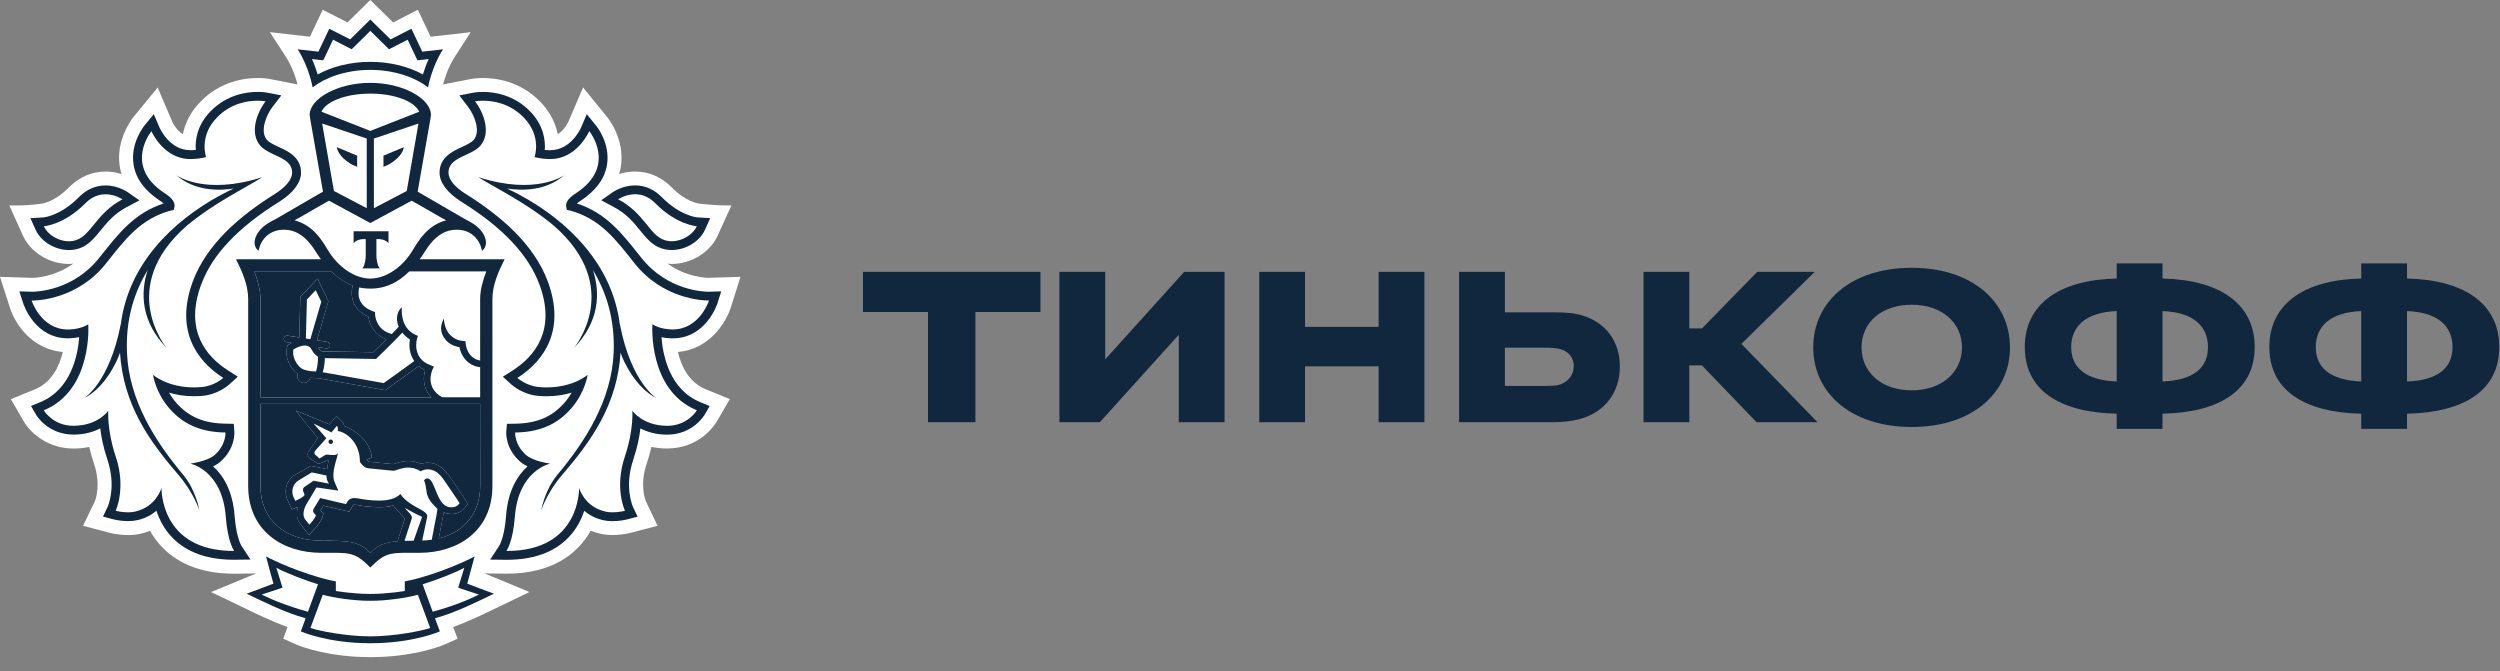 <svg width="175" height="47" viewBox="0 0 175 47" fill="none" xmlns="http://www.w3.org/2000/svg">
<rect x="0" y="0" width="175" height="47" fill="#808080" stroke="none"/>
<g clip-path="url(#clip0_2333_13698)">
<path d="M51.16 21.518L51.833 19.378L49.607 19.447C49.419 19.447 48.051 19.409 46.725 18.453C46.824 18.463 46.923 18.476 47.024 18.476C48.389 18.476 49.709 17.659 50.239 16.491L51.197 14.382C49.996 14.397 48.899 14.247 48.899 14.247C48.889 14.245 48.024 14.135 47.024 13.12C46.306 12.391 45.418 12.006 44.457 12.006C44.036 12.006 43.66 12.081 43.336 12.183C43.386 12.012 43.435 11.838 43.462 11.659C43.768 9.684 42.489 8.177 42.489 8.179L40.815 6.12L39.778 8.54C39.774 8.547 39.512 9.114 39.043 9.391C38.902 8.68 38.554 7.881 37.812 7.116C36.412 5.674 34.708 5.461 33.816 5.461C33.403 5.461 33.108 5.505 33.036 5.516L31.016 5.911C31.132 5.463 31.38 4.682 31.834 3.979L32.949 2.252L30.143 2.57L29.249 0.684L27.52 1.57L25.92 0L24.324 1.57L22.589 0.684L21.697 2.57L18.893 2.252L20.01 3.979C20.464 4.682 20.712 5.461 20.826 5.909L18.899 5.532L18.833 5.52C18.736 5.505 18.444 5.461 18.029 5.461C17.137 5.461 15.432 5.676 14.036 7.116C13.292 7.879 12.944 8.68 12.801 9.391C12.336 9.118 12.076 8.559 12.076 8.559L11.037 6.125L9.336 8.199C9.129 8.466 8.103 9.883 8.382 11.663C8.411 11.84 8.458 12.014 8.508 12.185C8.186 12.083 7.81 12.008 7.389 12.008C6.428 12.008 5.54 12.393 4.82 13.122C3.824 14.133 2.963 14.247 2.971 14.247C2.971 14.247 2.061 14.409 0.653 14.383L1.605 16.493C2.135 17.663 3.457 18.478 4.82 18.478C4.923 18.478 5.022 18.464 5.123 18.455C3.8 19.41 2.433 19.449 2.269 19.451L0 19.378L0.686 21.517C1.032 22.619 2.185 24.445 4.396 24.642C4.155 25.644 3.622 26.765 2.451 27.249L0.762 27.94L1.683 29.534C2.203 30.393 3.422 31.399 5.16 31.399C5.536 31.397 5.898 31.36 6.247 31.287C6.337 31.68 6.449 32.074 6.581 32.463C7.099 33.992 6.653 35.06 6.647 35.072L5.813 36.807L7.674 37.295C7.698 37.303 8.26 37.455 8.964 37.455C9.284 37.455 9.588 37.422 9.875 37.355C10.092 37.305 10.3 37.237 10.499 37.156C10.74 37.586 11.033 37.977 11.374 38.328C12.567 39.544 14.255 40.16 16.396 40.16H16.404L17.932 40.141L14.775 41.443L17.172 42.594C18.042 43.016 19.076 43.515 20.127 43.896L19.828 44.709L20.654 45.083C20.727 45.116 22.316 45.823 24.957 45.973C24.957 45.973 25.595 46.002 25.945 46.002C26.296 46.002 26.926 45.971 26.926 45.971C29.55 45.817 31.126 45.118 31.2 45.083L32.028 44.707L31.725 43.892C32.807 43.499 33.878 42.981 34.711 42.576L37.063 41.441L33.916 40.137L35.45 40.156C37.593 40.156 39.284 39.54 40.474 38.322C40.813 37.973 41.106 37.582 41.349 37.152C41.548 37.233 41.758 37.301 41.975 37.351C42.26 37.418 42.564 37.451 42.884 37.451C43.576 37.451 44.145 37.299 44.16 37.295L46.029 36.804L45.215 35.1C45.195 35.056 44.749 33.99 45.267 32.459C45.399 32.068 45.51 31.675 45.599 31.283C45.95 31.357 46.316 31.395 46.694 31.395C48.907 31.395 49.967 29.848 50.173 29.513L51.084 27.937L49.395 27.247C48.222 26.763 47.691 25.64 47.452 24.64C49.632 24.455 50.803 22.628 51.16 21.518ZM20.974 6.647L20.951 6.653L20.97 6.628L20.974 6.647Z" fill="white"/>
<path d="M25.922 6.553C24.134 6.555 22.795 7.137 22.502 7.821L25.922 9.162L29.342 7.821C29.052 7.137 27.712 6.555 25.922 6.553Z" fill="white"/>
<path d="M25.957 42.054H25.889C24.805 42.062 23.314 41.84 22.595 41.632L21.73 43.958C22.3 44.16 24.231 44.545 25.924 44.545C27.613 44.545 29.546 44.158 30.114 43.958L29.251 41.632C28.53 41.842 27.041 42.062 25.957 42.054Z" fill="white"/>
<path d="M32.501 39.742C31.858 40.104 30.421 40.648 29.585 40.9L30.287 42.821C31.58 42.47 32.647 42.06 33.529 41.621L32.073 41.139L32.501 39.742Z" fill="white"/>
<path d="M19.345 39.742L19.776 41.139L18.317 41.621C19.198 42.06 20.27 42.47 21.558 42.821L22.259 40.9C21.427 40.648 19.989 40.102 19.345 39.742Z" fill="white"/>
<path d="M25.922 4.329C27.27 4.329 28.592 4.649 29.608 5.212C29.701 4.902 29.831 4.526 30.008 4.133L29.624 4.179L29.221 4.222L29.05 3.857L28.536 2.778L27.6 3.264L27.235 3.449L26.944 3.164L25.926 2.162L24.91 3.164L24.619 3.449L24.255 3.264L23.313 2.778L22.805 3.857L22.63 4.222L22.227 4.179L21.843 4.133C22.019 4.528 22.147 4.902 22.242 5.212C23.26 4.649 24.579 4.329 25.922 4.329Z" fill="white"/>
<path d="M46.497 16.8C46.671 16.859 46.849 16.886 47.026 16.886C47.788 16.886 48.525 16.397 48.779 15.836C48.779 15.836 47.381 15.752 45.878 14.235C45.399 13.744 44.893 13.597 44.459 13.597C43.784 13.597 43.278 13.952 43.278 13.952C45.093 14.911 45.463 16.453 46.497 16.8Z" fill="white"/>
<path d="M4.819 16.886C4.996 16.886 5.174 16.859 5.345 16.8C6.382 16.453 6.754 14.911 8.569 13.952C8.569 13.952 8.061 13.597 7.39 13.597C6.954 13.597 6.448 13.744 5.967 14.235C4.466 15.752 3.068 15.836 3.068 15.836C3.319 16.397 4.057 16.886 4.819 16.886Z" fill="white"/>
<path d="M46.99 23.064C47.021 23.066 47.048 23.066 47.081 23.066C48.983 23.066 49.629 21.041 49.629 21.041H49.592C49.243 21.041 46.414 20.96 44.415 18.434C43.098 16.773 42.02 15.312 39.889 14.738L39.68 14.701L39.633 14.489C39.575 14.166 39.798 13.863 40.304 13.536C43.243 11.623 41.248 9.183 41.248 9.183C41.248 9.183 40.409 11.135 38.53 11.135C38.485 11.135 38.437 11.133 38.39 11.133C38.177 11.121 37.971 11.114 37.764 11.069L37.417 11.002C37.417 11.002 37.952 9.555 36.661 8.226C35.687 7.222 34.503 7.052 33.818 7.052C33.473 7.052 33.254 7.096 33.254 7.096C33.904 7.94 34.373 9.339 33.622 10.202C32.975 10.944 31.392 10.981 31.392 12.087C31.392 12.555 31.833 13.102 32.624 13.594C35.003 15.083 37.364 17.058 38.346 19.705C39.573 23.008 38.191 25.199 36.217 26.455C36.217 26.455 36.835 27.021 37.733 27.093C37.915 27.11 38.094 27.118 38.26 27.118C40.155 27.118 41.134 26.235 41.134 26.235C41.134 26.235 40.973 27.455 39.986 28.588C39.077 29.634 37.882 30.249 36.062 30.276C36.062 30.276 36.003 31.116 36.81 31.842C37.326 32.301 38.518 32.451 38.518 32.451C38.518 32.451 36.286 32.9 36.04 36.176C35.906 37.95 35.451 38.567 35.451 38.567H35.492C40.67 38.567 40.537 34.153 40.537 34.153C40.537 34.153 40.897 35.459 42.342 35.8C42.516 35.846 42.703 35.864 42.881 35.864C43.346 35.864 43.749 35.755 43.749 35.755C43.749 35.755 42.993 34.17 43.744 31.952C44.366 30.112 44.265 28.748 44.265 28.748C44.265 28.748 44.963 29.796 46.693 29.806H46.71C48.151 29.806 48.779 28.721 48.779 28.721C45.326 27.297 45.667 22.7 45.667 22.7C45.667 22.7 46.115 23.031 46.99 23.064ZM45.95 27.865C44.546 27.177 43.658 25.351 43.443 24.692C43.211 28.314 41.431 30.829 39.35 33.249C38.27 34.503 37.894 35.723 37.894 35.723C37.894 35.723 38.101 34.341 39.036 33.216C40.977 30.898 42.821 28.014 42.959 24.678C43.053 22.351 42.45 20.463 41.51 18.908C42.035 20.528 41.962 22.513 40.176 24.364C40.176 24.364 43.73 20.131 38.761 15.792C36.771 14.141 34.596 13.121 33.475 12.399C37.523 13.711 39.499 12.266 39.499 12.266C38.206 13.38 36.533 13.36 35.495 13.2C35.776 13.337 36.069 13.48 36.385 13.648C39.798 15.49 42.865 18.52 43.389 22.719V22.686C44.184 26.807 45.95 27.865 45.95 27.865Z" fill="white"/>
<path d="M13.326 32.451C13.326 32.451 14.519 32.303 15.035 31.842C15.839 31.116 15.783 30.276 15.783 30.276C13.961 30.251 12.768 29.634 11.853 28.59C10.874 27.457 10.711 26.237 10.711 26.237C10.711 26.237 11.69 27.12 13.582 27.12C13.753 27.12 13.93 27.112 14.112 27.095C15.009 27.023 15.63 26.457 15.63 26.457C13.656 25.201 12.272 23.008 13.497 19.705C14.48 17.06 16.84 15.083 19.219 13.594C20.01 13.102 20.45 12.557 20.45 12.087C20.45 10.981 18.87 10.944 18.222 10.202C17.472 9.339 17.943 7.938 18.591 7.096C18.591 7.096 18.375 7.052 18.028 7.052C17.346 7.052 16.161 7.222 15.188 8.226C13.893 9.555 14.43 11.002 14.43 11.002L14.083 11.069C13.875 11.114 13.668 11.121 13.456 11.133C13.408 11.133 13.365 11.135 13.319 11.135C11.436 11.135 10.6 9.185 10.6 9.185C10.6 9.185 8.605 11.624 11.543 13.538C12.049 13.865 12.27 14.168 12.212 14.491L12.165 14.703L11.952 14.74C9.825 15.314 8.745 16.775 7.428 18.436C5.433 20.958 2.608 21.041 2.255 21.041H2.216C2.216 21.041 2.862 23.066 4.764 23.066C4.795 23.066 4.822 23.066 4.855 23.064C5.73 23.033 6.179 22.7 6.179 22.7C6.179 22.7 6.517 27.295 3.067 28.721C3.067 28.721 3.696 29.806 5.136 29.806H5.154C6.885 29.796 7.581 28.748 7.581 28.748C7.581 28.748 7.48 30.112 8.101 31.952C8.851 34.17 8.099 35.755 8.099 35.755C8.099 35.755 8.502 35.864 8.966 35.864C9.146 35.864 9.33 35.846 9.503 35.8C10.945 35.459 11.308 34.153 11.308 34.153C11.308 34.153 11.176 38.567 16.355 38.567H16.392C16.392 38.567 15.938 37.95 15.806 36.176C15.558 32.9 13.326 32.451 13.326 32.451ZM12.495 33.249C10.414 30.829 8.636 28.314 8.401 24.692C8.186 25.349 7.302 27.177 5.898 27.865C5.898 27.865 7.663 26.807 8.456 22.686V22.719C8.981 18.522 12.047 15.49 15.461 13.648C15.773 13.478 16.07 13.335 16.349 13.2C15.312 13.36 13.639 13.38 12.345 12.266C12.345 12.266 14.321 13.711 18.368 12.399C17.247 13.121 15.073 14.141 13.084 15.792C8.113 20.131 11.669 24.364 11.669 24.364C9.881 22.511 9.809 20.528 10.335 18.908C9.392 20.465 8.791 22.351 8.888 24.678C9.024 28.014 10.868 30.898 12.805 33.216C13.742 34.339 13.953 35.723 13.953 35.723C13.953 35.723 13.573 34.503 12.495 33.249Z" fill="white"/>
<path d="M22.093 16.312C22.178 16.403 22.262 16.501 22.341 16.599C22.361 16.623 22.378 16.644 22.397 16.671C22.471 16.769 22.547 16.873 22.619 16.979C22.634 17 22.65 17.025 22.667 17.05C22.754 17.181 22.836 17.316 22.917 17.455C23.664 18.736 24.86 19.501 25.921 19.503C26.983 19.501 28.176 18.736 28.926 17.455C29.009 17.312 29.093 17.174 29.18 17.045C29.194 17.025 29.207 17.008 29.219 16.989C29.293 16.879 29.37 16.771 29.452 16.667C29.469 16.644 29.484 16.625 29.5 16.605C29.583 16.503 29.669 16.403 29.756 16.31C29.771 16.295 29.783 16.282 29.797 16.27C30.177 15.883 30.63 15.588 31.224 15.424L30.96 15.272H30.945L29.893 14.665L28.814 14.05L25.928 15.611L25.921 15.605L25.915 15.611L23.028 14.05L21.95 14.663L20.897 15.27H20.885L20.617 15.422C21.213 15.586 21.665 15.877 22.047 16.264C22.064 16.28 22.076 16.297 22.093 16.312ZM24.753 16.187H27.195V17.02C26.908 16.671 26.349 16.742 26.349 16.742V17.943C26.349 17.943 26.37 18.532 26.578 18.788H25.37C25.581 18.534 25.601 17.943 25.601 17.943V16.742C25.601 16.742 25.044 16.671 24.753 17.02V16.187Z" fill="white"/>
<path d="M25.672 14.572V9.699L22.551 8.647L23.375 13.37L25.672 14.572ZM25.002 10.896V11.678L24.85 11.609C24.843 11.603 24.622 11.553 24.234 11.248C23.594 10.755 23.582 10.301 23.582 10.301L25.002 10.896Z" fill="white"/>
<path d="M28.472 13.37L29.293 8.647L26.173 9.699V14.572L28.472 13.37ZM26.844 10.896L28.263 10.303C28.263 10.303 28.251 10.757 27.61 11.25C27.224 11.555 27.001 11.605 26.993 11.611L26.842 11.68V10.896H26.844Z" fill="white"/>
<path d="M21.257 25.869C21.562 25.979 21.93 26.002 22.118 26.002C22.126 25.979 22.136 25.95 22.145 25.915C22.163 25.86 22.178 25.806 22.19 25.744C22.242 25.474 22.262 25.168 22.266 24.971C22.138 24.892 21.957 24.752 21.857 24.542C21.74 24.299 21.576 24.187 21.333 24.187C21.019 24.187 20.682 24.374 20.538 24.463C20.424 25.135 20.922 25.746 21.257 25.869Z" fill="white"/>
<path d="M28.162 23.283C27.582 23.909 26.448 25 26.391 25.056L26.323 25.125L22.738 25.069C22.736 25.422 22.678 25.723 22.622 25.942C22.612 25.979 22.603 26.017 22.593 26.056L26.859 26.817C27.303 26.509 28.524 25.622 28.997 25.276C28.652 24.775 28.619 24.181 28.697 23.763C28.472 23.619 28.299 23.457 28.162 23.283Z" fill="white"/>
<path d="M28.649 18.998C27.823 19.814 27.03 20.114 26.322 20.183C26.194 20.197 26.064 20.205 25.932 20.205H25.915C25.783 20.205 25.651 20.197 25.523 20.183C25.399 20.172 25.269 20.153 25.139 20.124C25.093 20.307 25.034 20.69 25.201 21.052C25.35 21.382 25.655 21.627 26.099 21.789L26.248 21.846L26.25 22.006C26.25 22.054 26.285 23.091 27.423 23.378C27.609 23.187 27.778 23.016 27.902 22.873C27.669 22.33 27.791 21.775 28.129 21.503C28.113 21.561 27.966 22.922 29.064 23.426L29.244 23.511L29.19 23.702C29.172 23.76 28.806 25.076 30.134 25.565L30.369 25.654L30.264 25.881C30.241 25.931 29.719 27.126 30.946 27.804H33.608V25.704C32.662 25.588 32.261 24.833 32.158 24.297C31.718 24.222 31.377 24.033 31.144 23.725C30.585 22.995 31.067 22.326 31.072 22.289C31.07 22.295 31.072 23.008 31.514 23.447C31.733 23.659 31.993 23.823 32.387 23.86L32.581 23.877L32.598 24.074C32.602 24.116 32.709 25.079 33.61 25.232L33.608 20.943C33.608 20.278 33.804 19.609 34.039 18.993H28.649V18.998Z" fill="white"/>
<path d="M21.484 20.963L21.413 23.695L21.725 23.742L22.489 21.121L22.101 20.316L21.484 20.963Z" fill="white"/>
<path d="M29.907 33.493C29.93 33.493 29.958 33.497 29.983 33.503C30.458 33.638 30.578 35.341 31.412 35.493C31.493 35.511 31.569 35.514 31.635 35.514C31.875 35.514 32.019 35.412 32.174 35.231C32.174 35.231 31.755 34.576 31.441 34.135C31.024 33.557 30.7 32.857 29.925 32.857C29.907 32.857 29.884 32.857 29.865 32.859C29.609 32.873 29.452 32.996 29.452 32.996C29.137 32.8 28.845 32.732 28.579 32.732C28.093 32.732 27.714 32.954 27.526 32.954H27.518L25.785 32.784C25.514 32.759 25.3 32.488 25.223 32.382C25.203 32.353 25.194 32.335 25.194 32.335C25.194 32.289 25.194 32.241 25.19 32.199C25.132 30.79 24.034 30.187 23.644 30.177C23.644 30.177 23.691 29.91 23.584 29.807L23.202 30.268L21.948 29.642L22.842 30.68L22.084 31.526C21.988 31.622 22 31.753 22.039 31.807L22.367 32.094L22.782 31.844C22.803 31.829 22.84 31.825 22.886 31.825C23.001 31.825 23.173 31.854 23.328 31.854C23.497 31.854 23.644 31.817 23.662 31.659C23.61 32.181 23.123 33.089 23.443 33.802L23.679 34.339L22.148 34.12L21.43 35.324C21.209 35.725 21.174 36.158 21.387 36.393L21.655 36.727C21.655 36.727 22.031 36.33 22.116 36.069L21.994 35.937C21.892 35.825 21.897 35.725 21.959 35.603L22.409 34.861L24.218 35.285L24.313 35.123C24.436 34.921 24.612 34.859 24.806 34.859C24.885 34.859 24.967 34.869 25.052 34.883C25.388 34.948 25.94 35.037 26.493 35.037C27.1 35.037 27.701 34.929 28.021 34.572C28.676 35.538 30.004 35.692 29.899 36.181L29.551 37.834C29.781 37.825 30.004 37.809 30.216 37.78L30.547 36.06C30.584 35.873 30.619 35.62 30.619 35.62C30.491 35.491 30.181 35.218 30.006 34.886C29.771 34.439 29.899 34.206 29.68 33.624C29.688 33.628 29.754 33.493 29.907 33.493ZM23.14 31.077C23.051 31.075 22.987 31 22.991 30.912C22.999 30.827 23.07 30.759 23.158 30.767C23.247 30.771 23.311 30.848 23.307 30.933C23.299 31.017 23.226 31.083 23.14 31.077Z" fill="white"/>
<path d="M20.67 35.058C20.67 35.058 21.269 34.813 21.323 34.638L21.244 34.439C21.188 34.31 21.196 34.169 21.304 34.093L21.952 33.647L23.034 33.853C23.034 33.853 22.838 33.611 22.857 33.285L21.826 33.067L20.852 33.657C20.436 33.967 20.404 34.474 20.542 34.774L20.67 35.058Z" fill="white"/>
<path d="M28.317 37.86C28.511 37.852 28.724 37.848 28.959 37.848C28.959 37.848 29.515 36.231 29.546 36.18C29.234 36.043 28.586 35.702 28.336 35.546C28.501 35.79 28.902 36.072 28.823 36.287L28.317 37.86Z" fill="white"/>
<path d="M33.614 28.272H18.232V34.021C18.232 36.372 19.944 37.844 22.471 37.844C24.582 37.844 25.139 37.925 25.924 38.7C26.465 38.164 26.913 37.964 27.832 37.889L27.853 37.8L28.338 36.31C28.311 36.278 27.518 35.382 27.518 35.382C27.204 35.486 26.94 35.503 26.496 35.503C26.04 35.503 25.526 35.451 24.97 35.347C24.914 35.334 24.861 35.33 24.809 35.33C24.741 35.33 24.735 35.336 24.718 35.368L24.621 35.526L24.445 35.815L24.113 35.74L22.637 35.395L22.436 35.727L22.467 35.761L22.647 35.958L22.568 36.214C22.459 36.549 22.106 36.941 22 37.048L21.631 37.442L21.296 37.02L21.044 36.706C20.778 36.411 20.716 35.958 20.865 35.484C20.861 35.488 20.855 35.49 20.85 35.49L20.433 35.661L20.245 35.257L20.113 34.969C19.886 34.465 19.969 33.727 20.58 33.282L21.769 32.615L22.899 32.837C22.926 32.728 22.967 32.343 23 32.245C22.979 32.243 22.957 32.237 22.936 32.237L22.285 32.478L21.656 32.047C21.656 32.047 21.41 31.811 21.633 31.576L22.242 30.661L20.7 28.738L23.07 29.706L23.227 29.511L23.547 29.131L23.909 29.474C24.012 29.573 24.07 29.694 24.099 29.815C24.753 30.068 25.922 30.813 26.025 32.025L25.658 32.172V32.181C25.742 32.28 25.811 32.32 25.833 32.324L27.524 32.49C27.566 32.482 27.621 32.463 27.681 32.445C27.89 32.374 28.206 32.272 28.58 32.272C28.885 32.272 29.179 32.341 29.462 32.472C29.567 32.434 29.695 32.405 29.843 32.395L29.924 32.393C30.829 32.393 31.279 33.066 31.64 33.602C31.7 33.694 31.76 33.783 31.822 33.869C32.138 34.312 32.551 34.962 32.569 34.989L32.755 35.278L32.526 35.542C32.35 35.744 32.086 35.981 31.632 35.981C31.539 35.981 31.436 35.971 31.326 35.95C31.229 35.933 31.142 35.904 31.056 35.869C31.043 35.958 31.025 36.064 31.008 36.154L30.711 37.692C32.485 37.258 33.612 35.927 33.612 34.023L33.614 28.272Z" fill="#10273D"/>
<path d="M18.233 27.81H30.194C29.597 27.197 29.605 26.421 29.758 25.916C29.583 25.833 29.44 25.733 29.312 25.625C28.845 25.968 27.418 27 27.045 27.259L26.966 27.313L22.271 26.469H22.177C22.064 26.469 21.899 26.465 21.719 26.444C21.668 26.654 21.486 26.798 21.277 26.798C21.253 26.798 21.226 26.796 21.201 26.79C21.079 26.769 20.973 26.707 20.901 26.605C20.827 26.505 20.798 26.386 20.819 26.262L20.837 26.162C20.352 25.823 19.906 25.066 20.104 24.268L20.123 24.183L20.191 24.135C20.201 24.128 20.282 24.074 20.402 24.004L20.061 23.952C19.933 23.929 19.848 23.811 19.867 23.686C19.889 23.559 20.009 23.468 20.135 23.494L20.947 23.621L21.021 20.777L22.231 19.505L22.985 21.083L22.188 23.819L22.906 23.931C23.032 23.95 23.119 24.068 23.099 24.197C23.08 24.311 22.983 24.39 22.869 24.39C22.857 24.39 22.843 24.39 22.832 24.388L22.248 24.293C22.256 24.311 22.267 24.32 22.275 24.339C22.337 24.467 22.475 24.559 22.556 24.598L26.136 24.654C26.287 24.507 26.663 24.141 27.049 23.754C26.169 23.422 25.849 22.667 25.794 22.166C25.302 21.958 24.963 21.646 24.775 21.239C24.546 20.736 24.627 20.233 24.687 19.989C24.21 19.815 23.708 19.5 23.196 18.995H17.806C18.037 19.611 18.233 20.28 18.233 20.945V27.81Z" fill="#10273D"/>
<path d="M23.159 30.767C23.072 30.759 22.998 30.826 22.993 30.911C22.987 31 23.053 31.075 23.142 31.077C23.227 31.085 23.303 31.019 23.311 30.932C23.311 30.848 23.249 30.769 23.159 30.767Z" fill="#10273D"/>
<path d="M33.593 41.193L32.707 40.855L32.951 39.946L33.221 38.954C33.221 38.954 31.65 39.8 29.438 40.435C28.81 40.615 28.335 40.696 28.335 40.696V41.37C28.335 41.37 27.152 41.574 25.956 41.574H25.888C24.691 41.574 23.509 41.37 23.509 41.37V40.696C23.509 40.696 23.031 40.615 22.405 40.435C20.193 39.8 18.624 38.954 18.624 38.954L18.89 39.946L19.14 40.855L18.252 41.193L17.267 41.559C18.397 42.1 19.962 42.89 21.395 43.279L21.058 44.197C21.058 44.197 22.874 45.019 25.901 45.027V45.029H25.944V45.027C28.974 45.019 30.789 44.197 30.789 44.197L30.45 43.279C31.883 42.89 33.452 42.1 34.576 41.559L33.593 41.193ZM18.317 41.621L19.776 41.139L19.345 39.742C19.987 40.104 21.428 40.647 22.262 40.9L21.558 42.821C20.27 42.468 19.198 42.058 18.317 41.621ZM25.924 44.545C24.231 44.545 22.298 44.158 21.73 43.958L22.595 41.632C23.312 41.84 24.805 42.062 25.889 42.054H25.957C27.041 42.062 28.529 41.84 29.251 41.632L30.114 43.958C29.546 44.16 27.614 44.545 25.924 44.545ZM30.287 42.821L29.585 40.9C30.421 40.648 31.858 40.104 32.501 39.742L32.073 41.139L33.529 41.621C32.647 42.058 31.58 42.468 30.287 42.821Z" fill="#10273D"/>
<path d="M25.922 4.892C27.726 4.892 29.168 5.485 29.965 6.119C29.965 6.119 30.202 4.703 31.01 3.453L29.558 3.616L28.798 2.011L27.338 2.759L25.922 1.368L24.511 2.759L23.049 2.011L22.291 3.616L20.838 3.453C21.647 4.703 21.884 6.119 21.884 6.119C22.682 5.485 24.121 4.892 25.922 4.892ZM22.225 4.179L22.628 4.221L22.803 3.857L23.311 2.778L24.253 3.262L24.617 3.447L24.908 3.162L25.924 2.16L26.942 3.162L27.233 3.447L27.598 3.262L28.534 2.778L29.048 3.857L29.219 4.221L29.622 4.179L30.006 4.133C29.829 4.528 29.7 4.902 29.606 5.212C28.59 4.649 27.268 4.329 25.921 4.329C24.579 4.329 23.258 4.649 22.238 5.212C22.143 4.902 22.015 4.526 21.839 4.133L22.225 4.179Z" fill="#10273D"/>
<path d="M47.078 23.684C49.411 23.684 50.191 21.326 50.224 21.226L50.483 20.395L49.609 20.422H49.605C49.297 20.422 46.724 20.355 44.899 18.05L44.727 17.836C43.534 16.329 42.404 14.898 40.383 14.245C40.441 14.193 40.525 14.127 40.639 14.054C41.712 13.353 42.336 12.501 42.493 11.512C42.722 10.025 41.768 8.84 41.725 8.792L41.075 7.994L40.67 8.94C40.643 9 39.961 10.514 38.526 10.514H38.419C38.32 10.509 38.227 10.505 38.134 10.497C38.185 9.821 38.06 8.774 37.106 7.794C35.961 6.613 34.553 6.435 33.816 6.435C33.422 6.435 33.161 6.483 33.133 6.487L32.152 6.68L32.757 7.472C33.232 8.083 33.663 9.21 33.153 9.8C32.99 9.986 32.655 10.139 32.333 10.291C31.672 10.593 30.77 11.013 30.77 12.085C30.77 12.778 31.311 13.503 32.292 14.119C35.197 15.934 36.988 17.828 37.762 19.919C38.958 23.135 37.397 24.969 35.881 25.935L35.2 26.37L35.796 26.913C35.875 26.983 36.604 27.62 37.68 27.713C37.884 27.726 38.08 27.738 38.262 27.738C38.952 27.738 39.54 27.63 40.017 27.485C39.885 27.715 39.724 27.948 39.52 28.183C38.654 29.181 37.587 29.636 36.054 29.659L35.483 29.669L35.439 30.237C35.433 30.351 35.391 31.405 36.395 32.301C36.548 32.439 36.734 32.553 36.928 32.648C36.248 33.256 35.555 34.316 35.422 36.133C35.309 37.649 34.944 38.21 34.941 38.216L34.31 39.172L35.449 39.187C37.33 39.187 38.77 38.671 39.769 37.649C40.358 37.044 40.696 36.362 40.895 35.757C41.223 36.035 41.646 36.278 42.196 36.407C42.406 36.455 42.635 36.482 42.881 36.482C43.412 36.482 43.856 36.37 43.907 36.358L44.633 36.166L44.312 35.491C44.288 35.438 43.681 34.085 44.335 32.154C44.616 31.32 44.76 30.572 44.829 29.99C45.287 30.227 45.9 30.424 46.693 30.426C48.492 30.426 49.285 29.091 49.322 29.035L49.677 28.422L49.02 28.152C46.875 27.268 46.4 24.892 46.305 23.605C46.499 23.642 46.72 23.676 46.97 23.684H47.078ZM48.779 28.721C48.779 28.721 48.151 29.806 46.71 29.806H46.693C44.963 29.796 44.265 28.748 44.265 28.748C44.265 28.748 44.366 30.112 43.742 31.952C42.991 34.17 43.747 35.755 43.747 35.755C43.747 35.755 43.344 35.863 42.879 35.863C42.7 35.863 42.514 35.846 42.34 35.8C40.895 35.459 40.535 34.152 40.535 34.152C40.535 34.152 40.668 38.567 35.489 38.567H35.449C35.449 38.567 35.904 37.95 36.04 36.176C36.286 32.9 38.518 32.451 38.518 32.451C38.518 32.451 37.327 32.303 36.812 31.842C36.005 31.116 36.062 30.276 36.062 30.276C37.884 30.251 39.077 29.634 39.986 28.588C40.971 27.455 41.134 26.235 41.134 26.235C41.134 26.235 40.155 27.118 38.26 27.118C38.094 27.118 37.915 27.11 37.733 27.093C36.837 27.021 36.217 26.455 36.217 26.455C38.189 25.199 39.573 23.006 38.346 19.703C37.362 17.058 35.001 15.081 32.624 13.591C31.832 13.1 31.392 12.555 31.392 12.085C31.392 10.979 32.974 10.944 33.624 10.2C34.372 9.337 33.903 7.936 33.254 7.094C33.254 7.094 33.473 7.05 33.818 7.05C34.502 7.05 35.687 7.221 36.66 8.223C37.954 9.553 37.417 11 37.417 11L37.764 11.067C37.971 11.112 38.177 11.119 38.39 11.129C38.437 11.129 38.483 11.131 38.53 11.131C40.408 11.131 41.248 9.179 41.248 9.179C41.248 9.179 43.245 11.62 40.306 13.532C39.8 13.859 39.577 14.162 39.635 14.486L39.681 14.697L39.891 14.734C42.022 15.308 43.1 16.769 44.416 18.43C46.415 20.956 49.245 21.037 49.593 21.037H49.63C49.63 21.037 48.984 23.062 47.082 23.062C47.051 23.062 47.024 23.062 46.991 23.06C46.117 23.029 45.669 22.696 45.669 22.696C45.669 22.696 45.326 27.295 48.779 28.721Z" fill="#10273D"/>
<path d="M42.981 14.499C43.852 14.96 44.358 15.576 44.802 16.123C45.238 16.657 45.653 17.172 46.301 17.385C46.532 17.465 46.776 17.501 47.024 17.501C47.997 17.501 48.975 16.91 49.345 16.091L49.717 15.27L48.816 15.216C48.773 15.214 47.614 15.11 46.322 13.798C45.791 13.26 45.149 12.977 44.457 12.977C43.611 12.977 42.985 13.397 42.915 13.439L42.086 14.019L42.981 14.499ZM44.459 13.597C44.893 13.597 45.399 13.744 45.878 14.235C47.381 15.752 48.779 15.836 48.779 15.836C48.525 16.395 47.788 16.886 47.026 16.886C46.85 16.886 46.673 16.859 46.497 16.8C45.463 16.453 45.093 14.912 43.276 13.952C43.276 13.952 43.784 13.597 44.459 13.597Z" fill="#10273D"/>
<path d="M43.389 22.686L43.388 22.717C42.865 18.52 39.797 15.49 36.385 13.646C36.069 13.478 35.778 13.335 35.495 13.199C36.534 13.359 38.207 13.378 39.499 12.264C39.499 12.264 37.523 13.709 33.474 12.397C34.595 13.12 36.773 14.139 38.76 15.79C43.73 20.129 40.173 24.362 40.173 24.362C41.959 22.511 42.033 20.526 41.507 18.906C42.448 20.461 43.049 22.349 42.956 24.677C42.818 28.012 40.974 30.896 39.033 33.214C38.101 34.339 37.891 35.721 37.891 35.721C37.891 35.721 38.267 34.501 39.347 33.247C41.428 30.827 43.206 28.312 43.439 24.69C43.654 25.347 44.54 27.176 45.946 27.863C45.95 27.865 44.184 26.808 43.389 22.686Z" fill="#10273D"/>
<path d="M16.904 38.214C16.902 38.208 16.541 37.647 16.425 36.131C16.289 34.314 15.599 33.254 14.916 32.645C15.114 32.553 15.296 32.439 15.45 32.299C16.452 31.403 16.409 30.349 16.404 30.235L16.365 29.667L15.791 29.657C14.261 29.632 13.193 29.177 12.326 28.181C12.124 27.946 11.961 27.713 11.83 27.484C12.306 27.628 12.89 27.736 13.582 27.736C13.769 27.736 13.961 27.724 14.164 27.711C15.24 27.618 15.969 26.983 16.051 26.911L16.646 26.368L15.965 25.932C14.443 24.965 12.888 23.131 14.083 19.917C14.856 17.826 16.646 15.932 19.555 14.117C20.536 13.501 21.073 12.776 21.073 12.083C21.073 11.011 20.173 10.589 19.512 10.289C19.19 10.137 18.855 9.984 18.692 9.798C18.18 9.21 18.612 8.081 19.085 7.47L19.694 6.678L18.709 6.485C18.68 6.482 18.422 6.433 18.027 6.433C17.29 6.433 15.886 6.611 14.738 7.792C13.782 8.774 13.656 9.821 13.705 10.495C13.611 10.503 13.518 10.507 13.421 10.512H13.317C11.878 10.512 11.198 8.998 11.171 8.938L10.765 7.992L10.11 8.79C10.073 8.838 9.115 10.025 9.348 11.511C9.503 12.499 10.127 13.35 11.199 14.052C11.316 14.125 11.397 14.191 11.455 14.243C9.437 14.896 8.308 16.329 7.116 17.836L6.943 18.05C5.121 20.354 2.542 20.422 2.234 20.422L1.355 20.395L1.623 21.225C1.654 21.326 2.431 23.684 4.766 23.684L4.878 23.68C5.125 23.672 5.346 23.64 5.544 23.601C5.446 24.886 4.971 27.262 2.825 28.148L2.17 28.418L2.525 29.031C2.559 29.087 3.354 30.422 5.158 30.422C5.945 30.42 6.558 30.223 7.017 29.986C7.087 30.568 7.23 31.316 7.512 32.15C8.165 34.081 7.556 35.434 7.533 35.487L7.211 36.162L7.94 36.355C7.989 36.366 8.436 36.478 8.966 36.478C9.214 36.478 9.443 36.451 9.648 36.403C10.201 36.273 10.627 36.031 10.951 35.753C11.149 36.358 11.488 37.04 12.076 37.645C13.076 38.667 14.515 39.183 16.396 39.183L17.536 39.168L16.904 38.214ZM16.353 38.566C11.174 38.566 11.306 34.152 11.306 34.152C11.306 34.152 10.945 35.459 9.501 35.8C9.328 35.846 9.144 35.863 8.964 35.863C8.499 35.863 8.097 35.755 8.097 35.755C8.097 35.755 8.849 34.169 8.099 31.952C7.479 30.112 7.579 28.748 7.579 28.748C7.579 28.748 6.883 29.796 5.152 29.805H5.134C3.694 29.805 3.066 28.721 3.066 28.721C6.517 27.297 6.177 22.699 6.177 22.699C6.177 22.699 5.73 23.031 4.853 23.064C4.822 23.065 4.793 23.065 4.762 23.065C2.858 23.065 2.214 21.04 2.214 21.04H2.253C2.604 21.04 5.429 20.959 7.428 18.433C8.745 16.773 9.825 15.314 11.952 14.738L12.165 14.701L12.212 14.489C12.27 14.165 12.049 13.863 11.543 13.536C8.603 11.622 10.6 9.183 10.6 9.183C10.6 9.183 11.436 11.133 13.319 11.133C13.365 11.133 13.408 11.131 13.456 11.131C13.668 11.119 13.877 11.112 14.083 11.067L14.43 11C14.43 11 13.893 9.553 15.188 8.223C16.161 7.22 17.346 7.05 18.028 7.05C18.376 7.05 18.591 7.094 18.591 7.094C17.943 7.938 17.474 9.337 18.222 10.2C18.87 10.942 20.45 10.979 20.45 12.085C20.45 12.553 20.01 13.1 19.219 13.591C16.84 15.081 14.478 17.058 13.497 19.703C12.272 23.006 13.654 25.196 15.63 26.455C15.63 26.455 15.009 27.021 14.112 27.092C13.93 27.11 13.753 27.117 13.582 27.117C11.69 27.117 10.711 26.235 10.711 26.235C10.711 26.235 10.874 27.455 11.853 28.588C12.768 29.634 13.961 30.251 15.783 30.276C15.783 30.276 15.841 31.116 15.035 31.842C14.517 32.301 13.326 32.451 13.326 32.451C13.326 32.451 15.56 32.9 15.805 36.175C15.938 37.95 16.39 38.566 16.39 38.566H16.353Z" fill="#10273D"/>
<path d="M4.819 17.503C5.069 17.503 5.313 17.467 5.544 17.388C6.195 17.174 6.608 16.659 7.045 16.126C7.491 15.578 7.993 14.962 8.863 14.501L9.759 14.024L8.927 13.444C8.858 13.399 8.233 12.981 7.39 12.981C6.696 12.981 6.052 13.262 5.523 13.802C4.231 15.112 3.074 15.218 3.031 15.22L2.129 15.272L2.5 16.095C2.872 16.91 3.847 17.503 4.819 17.503ZM5.967 14.237C6.447 13.746 6.954 13.6 7.39 13.6C8.061 13.6 8.569 13.954 8.569 13.954C6.754 14.916 6.382 16.455 5.344 16.802C5.174 16.862 4.995 16.889 4.819 16.889C4.057 16.889 3.32 16.399 3.068 15.839C3.068 15.837 4.464 15.752 5.967 14.237Z" fill="#10273D"/>
<path d="M8.888 24.678C8.791 22.351 9.392 20.463 10.335 18.908C9.809 20.528 9.881 22.513 11.669 24.364C11.669 24.364 8.113 20.131 13.084 15.792C15.073 14.141 17.249 13.121 18.368 12.399C14.321 13.711 12.345 12.266 12.345 12.266C13.637 13.38 15.31 13.361 16.35 13.199C16.069 13.335 15.774 13.478 15.461 13.646C12.045 15.489 8.98 18.52 8.454 22.717V22.684C7.661 26.806 5.897 27.863 5.897 27.863C7.301 27.175 8.185 25.349 8.4 24.69C8.635 28.312 10.412 30.827 12.493 33.247C13.573 34.501 13.953 35.721 13.953 35.721C13.953 35.721 13.742 34.339 12.805 33.214C10.868 30.9 9.024 28.014 8.888 24.678Z" fill="#10273D"/>
<path d="M24.753 16.187V17.02C25.042 16.671 25.601 16.742 25.601 16.742V17.943C25.601 17.943 25.581 18.532 25.37 18.788H26.578C26.37 18.534 26.349 17.943 26.349 17.943V16.742C26.349 16.742 26.908 16.671 27.195 17.02V16.187H24.753Z" fill="#10273D"/>
<path d="M24.233 11.251C24.619 11.555 24.842 11.605 24.85 11.611L25.001 11.68L25.002 10.896L23.582 10.303C23.582 10.305 23.596 10.757 24.233 11.251Z" fill="#10273D"/>
<path d="M27.61 11.25C28.251 10.757 28.263 10.303 28.263 10.303L26.844 10.896L26.843 11.68L26.993 11.611C27.003 11.605 27.224 11.555 27.61 11.25Z" fill="#10273D"/>
<path d="M30.166 8.058C30.166 6.869 28.152 5.8 25.928 5.8H25.914C23.69 5.8 21.675 6.869 21.675 8.058L21.72 8.351L22.608 13.416L21.716 13.931L19.409 15.27H19.417C19.417 15.27 18.897 15.534 18.657 15.697C17.778 16.305 17.592 17.189 18.102 17.555C18.228 16.834 18.802 16.079 19.876 16.079C20.65 16.079 21.239 16.476 21.716 17.071C21.838 17.222 21.955 17.382 22.063 17.555C22.197 17.773 22.331 17.963 22.465 18.148H16.522C16.958 19.021 17.373 19.946 17.373 20.95V34.021C17.373 37.185 19.822 38.696 22.47 38.696C24.518 38.696 24.793 38.603 25.924 39.721C27.048 38.601 27.324 38.696 29.373 38.696C32.024 38.696 34.469 37.185 34.469 34.021V20.95C34.469 19.946 34.884 19.021 35.322 18.148H29.377C29.509 17.965 29.643 17.773 29.776 17.555C29.887 17.382 30.001 17.222 30.122 17.071C30.602 16.474 31.19 16.079 31.964 16.079C33.038 16.079 33.61 16.832 33.738 17.555C34.248 17.189 34.063 16.305 33.179 15.697C32.943 15.534 32.423 15.27 32.423 15.27H32.431L29.235 13.416L30.124 8.351L30.166 8.058ZM22.551 8.647L25.672 9.699V14.572L23.374 13.368L22.551 8.647ZM23.196 18.998C23.708 19.505 24.21 19.819 24.687 19.992C24.625 20.237 24.543 20.742 24.774 21.245C24.962 21.649 25.303 21.962 25.794 22.17C25.848 22.671 26.166 23.424 27.048 23.757C26.663 24.145 26.286 24.509 26.133 24.657L22.556 24.601C22.474 24.561 22.337 24.47 22.275 24.341C22.267 24.324 22.255 24.314 22.25 24.295L22.833 24.389C22.847 24.391 22.858 24.391 22.87 24.391C22.982 24.391 23.081 24.314 23.101 24.198C23.12 24.069 23.033 23.952 22.907 23.933L22.189 23.821L22.986 21.087L22.232 19.509L21.022 20.78L20.948 23.624L20.136 23.497C20.01 23.472 19.89 23.565 19.868 23.69C19.849 23.815 19.934 23.933 20.062 23.956L20.404 24.008C20.281 24.077 20.202 24.131 20.192 24.139L20.122 24.187L20.103 24.272C19.905 25.07 20.353 25.827 20.836 26.166L20.819 26.266C20.799 26.389 20.826 26.509 20.9 26.609C20.97 26.711 21.078 26.773 21.198 26.794C21.224 26.798 21.251 26.8 21.274 26.8C21.483 26.8 21.666 26.655 21.718 26.445C21.898 26.466 22.063 26.47 22.176 26.47H22.271L26.966 27.313L27.044 27.26C27.419 27 28.844 25.967 29.311 25.626C29.439 25.736 29.582 25.836 29.757 25.919C29.606 26.424 29.596 27.2 30.195 27.813H18.232V20.952C18.232 20.287 18.036 19.619 17.805 19.002H23.196V18.998ZM28.997 25.276C28.522 25.622 27.301 26.509 26.859 26.817L22.593 26.056C22.603 26.017 22.612 25.981 22.622 25.942C22.678 25.723 22.735 25.422 22.738 25.069L26.323 25.127L26.391 25.058C26.445 25.004 27.582 23.913 28.161 23.285C28.299 23.457 28.471 23.62 28.696 23.765C28.619 24.181 28.652 24.774 28.997 25.276ZM21.857 24.542C21.957 24.752 22.14 24.892 22.266 24.971C22.262 25.168 22.242 25.474 22.19 25.744C22.178 25.804 22.163 25.86 22.145 25.915C22.136 25.95 22.126 25.979 22.118 26.002C21.93 26.002 21.56 25.979 21.257 25.869C20.922 25.746 20.422 25.135 20.538 24.463C20.683 24.374 21.019 24.187 21.333 24.187C21.575 24.185 21.74 24.299 21.857 24.542ZM21.412 23.696L21.483 20.965L22.1 20.316L22.489 21.121L21.725 23.742L21.412 23.696ZM28.958 37.85C28.726 37.85 28.51 37.854 28.316 37.861L28.825 36.291C28.904 36.073 28.503 35.794 28.338 35.549C28.588 35.705 29.235 36.046 29.548 36.183C29.515 36.233 28.958 37.85 28.958 37.85ZM30.552 36.066L30.221 37.784C30.009 37.813 29.784 37.829 29.553 37.838L29.902 36.185C30.007 35.694 28.679 35.541 28.024 34.576C27.704 34.935 27.101 35.041 26.496 35.041C25.943 35.041 25.391 34.952 25.055 34.886C24.97 34.873 24.888 34.863 24.809 34.863C24.615 34.863 24.438 34.923 24.316 35.127L24.219 35.289L22.41 34.865L21.961 35.605C21.896 35.725 21.893 35.827 21.995 35.938L22.117 36.072C22.034 36.334 21.658 36.728 21.658 36.728L21.389 36.395C21.175 36.158 21.21 35.727 21.433 35.326L22.151 34.121L23.682 34.341L23.444 33.802C23.124 33.089 23.611 32.181 23.663 31.659C23.645 31.817 23.5 31.852 23.329 31.852C23.174 31.852 23.002 31.823 22.887 31.823C22.843 31.823 22.804 31.827 22.783 31.842L22.368 32.093L22.04 31.805C22.001 31.75 21.988 31.62 22.085 31.524L22.843 30.68L21.948 29.642L23.202 30.268L23.584 29.807C23.689 29.91 23.644 30.177 23.644 30.177C24.036 30.187 25.133 30.79 25.191 32.197C25.195 32.239 25.195 32.287 25.195 32.333C25.195 32.333 25.204 32.351 25.224 32.38C25.301 32.486 25.515 32.757 25.786 32.782L27.52 32.952H27.527C27.717 32.952 28.095 32.73 28.58 32.73C28.844 32.73 29.139 32.798 29.453 32.994C29.453 32.994 29.61 32.871 29.866 32.858C29.885 32.855 29.907 32.855 29.926 32.855C30.703 32.855 31.025 33.553 31.442 34.133C31.756 34.574 32.175 35.229 32.175 35.229C32.02 35.412 31.876 35.513 31.636 35.513C31.57 35.513 31.494 35.507 31.413 35.492C30.579 35.339 30.459 33.636 29.984 33.501C29.959 33.493 29.932 33.491 29.908 33.491C29.755 33.491 29.687 33.626 29.687 33.626C29.904 34.206 29.778 34.441 30.011 34.888C30.186 35.22 30.496 35.493 30.624 35.623C30.624 35.626 30.589 35.877 30.552 36.066ZM21.244 34.439L21.323 34.638C21.271 34.811 20.67 35.058 20.67 35.058L20.539 34.776C20.402 34.476 20.431 33.969 20.849 33.659L21.823 33.069L22.854 33.287C22.835 33.613 23.031 33.856 23.031 33.856L21.949 33.65L21.301 34.094C21.193 34.17 21.186 34.31 21.244 34.439ZM30.715 37.69L31.012 36.152C31.027 36.062 31.047 35.956 31.06 35.867C31.143 35.902 31.233 35.931 31.33 35.948C31.44 35.969 31.543 35.979 31.636 35.979C32.09 35.979 32.353 35.742 32.53 35.54L32.759 35.276L32.572 34.987C32.555 34.958 32.144 34.31 31.826 33.867C31.764 33.781 31.704 33.694 31.644 33.599C31.283 33.064 30.831 32.391 29.926 32.391L29.844 32.393C29.695 32.403 29.567 32.432 29.464 32.47C29.179 32.337 28.887 32.27 28.582 32.27C28.208 32.27 27.892 32.372 27.682 32.443C27.622 32.461 27.568 32.48 27.525 32.488L25.833 32.322C25.811 32.318 25.741 32.278 25.658 32.177V32.17L26.025 32.023C25.922 30.811 24.751 30.066 24.097 29.813C24.068 29.692 24.01 29.57 23.907 29.472L23.543 29.129L23.223 29.511L23.066 29.705L20.696 28.738L22.238 30.661L21.629 31.576C21.406 31.811 21.652 32.046 21.652 32.046L22.28 32.476L22.932 32.235C22.955 32.235 22.975 32.241 22.996 32.243C22.965 32.341 22.924 32.726 22.897 32.834L21.767 32.613L20.578 33.279C19.967 33.725 19.884 34.462 20.111 34.967L20.243 35.254L20.431 35.659L20.846 35.487C20.851 35.486 20.857 35.484 20.861 35.48C20.712 35.954 20.772 36.405 21.04 36.702L21.291 37.017L21.627 37.44L21.995 37.046C22.104 36.938 22.455 36.547 22.564 36.212L22.643 35.956L22.463 35.759L22.434 35.725L22.635 35.393L24.111 35.738L24.442 35.813L24.619 35.524L24.716 35.366C24.733 35.333 24.739 35.328 24.807 35.328C24.859 35.328 24.912 35.333 24.968 35.345C25.524 35.449 26.038 35.501 26.494 35.501C26.936 35.501 27.2 35.484 27.516 35.38C27.516 35.38 28.309 36.274 28.336 36.308L27.851 37.796L27.83 37.886C26.911 37.96 26.463 38.16 25.922 38.698C25.137 37.923 24.58 37.842 22.469 37.842C19.942 37.842 18.23 36.37 18.23 34.019V28.272H33.61L33.614 34.019C33.616 35.927 32.489 37.256 30.715 37.69ZM34.04 18.998C33.806 19.615 33.61 20.283 33.61 20.948L33.612 25.237C32.71 25.087 32.603 24.121 32.6 24.079L32.582 23.883L32.388 23.865C31.997 23.829 31.737 23.663 31.518 23.451C31.076 23.012 31.074 22.299 31.076 22.293C31.07 22.329 30.589 22.998 31.147 23.728C31.382 24.037 31.721 24.226 32.161 24.301C32.264 24.836 32.666 25.591 33.612 25.707V27.807H30.951C29.724 27.129 30.244 25.934 30.269 25.884L30.374 25.657L30.139 25.568C28.811 25.079 29.175 23.761 29.195 23.705L29.249 23.512L29.069 23.428C27.971 22.923 28.121 21.561 28.134 21.505C27.797 21.776 27.675 22.331 27.907 22.875C27.781 23.017 27.613 23.191 27.428 23.38C26.292 23.093 26.257 22.054 26.257 22.006L26.255 21.846L26.106 21.788C25.662 21.624 25.358 21.38 25.208 21.05C25.04 20.686 25.1 20.305 25.146 20.121C25.276 20.15 25.406 20.172 25.53 20.181C25.658 20.195 25.79 20.202 25.922 20.202H25.939C26.071 20.202 26.201 20.195 26.329 20.181C27.037 20.112 27.83 19.809 28.656 18.996H34.04V18.998ZM29.895 14.663L30.946 15.27H30.961L31.225 15.422C30.632 15.586 30.178 15.88 29.798 16.268C29.784 16.279 29.771 16.295 29.757 16.308C29.67 16.401 29.582 16.501 29.501 16.603C29.486 16.622 29.47 16.644 29.453 16.665C29.371 16.769 29.296 16.875 29.222 16.986C29.21 17.006 29.197 17.025 29.183 17.042C29.096 17.172 29.013 17.31 28.929 17.453C28.181 18.734 26.986 19.499 25.924 19.501C24.863 19.499 23.669 18.734 22.92 17.453C22.839 17.314 22.758 17.179 22.67 17.048C22.653 17.023 22.637 16.998 22.622 16.977C22.548 16.871 22.474 16.767 22.399 16.669C22.379 16.642 22.362 16.62 22.343 16.597C22.261 16.499 22.178 16.401 22.094 16.31C22.077 16.297 22.065 16.279 22.048 16.264C21.666 15.877 21.214 15.584 20.619 15.422L20.886 15.27H20.898L21.95 14.663L23.029 14.048L25.914 15.609L25.92 15.603L25.928 15.609L28.813 14.048L29.895 14.663ZM28.472 13.37L26.172 14.574L26.173 9.699L29.293 8.647L28.472 13.37ZM25.922 9.164L22.502 7.821C22.793 7.137 24.134 6.555 25.922 6.553C27.712 6.555 29.053 7.137 29.342 7.821L25.922 9.164Z" fill="#10273D"/>
<path d="M68.277 29.556V21.841H72.831V19.033H60.407V21.841H64.961V29.556H68.277ZM77.364 25.157V19.033H74.158V29.556H76.988L82.515 23.433V29.556H85.72V19.033H82.89L77.364 25.157ZM96.504 25.643V29.556H99.71V19.033H96.504V22.88H91.353V19.033H88.148V29.556H91.353V25.643H96.504ZM108.636 29.556C109.365 29.556 110.029 29.49 110.648 29.313C112.307 28.849 113.389 27.5 113.389 25.665C113.389 23.919 112.461 22.703 110.98 22.15C110.271 21.885 109.432 21.863 108.636 21.863H105.342V19.033H102.137V29.556H108.636ZM108.083 24.339C108.526 24.339 108.946 24.339 109.321 24.471C109.852 24.648 110.162 25.09 110.162 25.621C110.162 26.174 109.852 26.638 109.343 26.859C108.99 27.014 108.636 27.014 108.083 27.014H105.342V24.339H108.083ZM119.136 25.577L122.961 29.556H127.227L121.9 24.073L127.028 19.033H123.005L119.136 22.99H118.252V19.033H115.048V29.556H118.252V25.577H119.136ZM133.822 18.746C129.511 18.746 126.926 21.178 126.926 24.317C126.926 27.456 129.511 29.888 133.822 29.888C138.112 29.888 140.699 27.456 140.699 24.317C140.699 21.178 138.112 18.746 133.822 18.746ZM133.822 27.323C131.678 27.323 130.309 26.041 130.309 24.317C130.309 22.593 131.678 21.332 133.822 21.332C135.945 21.332 137.338 22.593 137.338 24.317C137.338 26.041 135.945 27.323 133.822 27.323ZM151.374 18.436H148.168V19.497C144.145 19.586 141.735 21.288 141.735 24.295C141.735 27.301 144.145 28.871 148.168 28.959V30.02H151.374V28.959C155.418 28.871 157.829 27.301 157.829 24.295C157.829 21.288 155.418 19.586 151.374 19.497V18.436ZM148.168 26.704C145.957 26.616 144.984 25.709 144.984 24.295C144.984 22.88 145.957 21.863 148.168 21.775V26.704ZM151.374 21.775C153.607 21.863 154.557 22.88 154.557 24.295C154.557 25.709 153.607 26.616 151.374 26.704V21.775ZM168.493 18.436H165.287V19.497C161.264 19.586 158.855 21.288 158.855 24.295C158.855 27.301 161.264 28.871 165.287 28.959V30.02H168.493V28.959C172.539 28.871 174.948 27.301 174.948 24.295C174.948 21.288 172.539 19.586 168.493 19.497V18.436ZM165.287 26.704C163.077 26.616 162.104 25.709 162.104 24.295C162.104 22.88 163.077 21.863 165.287 21.775V26.704ZM168.493 21.775C170.726 21.863 171.676 22.88 171.676 24.295C171.676 25.709 170.726 26.616 168.493 26.704V21.775Z" fill="#10273D"/>
</g>
<defs>
<clipPath id="clip0_2333_13698">
<rect width="175" height="46.002" fill="white"/>
</clipPath>
</defs>
</svg>
